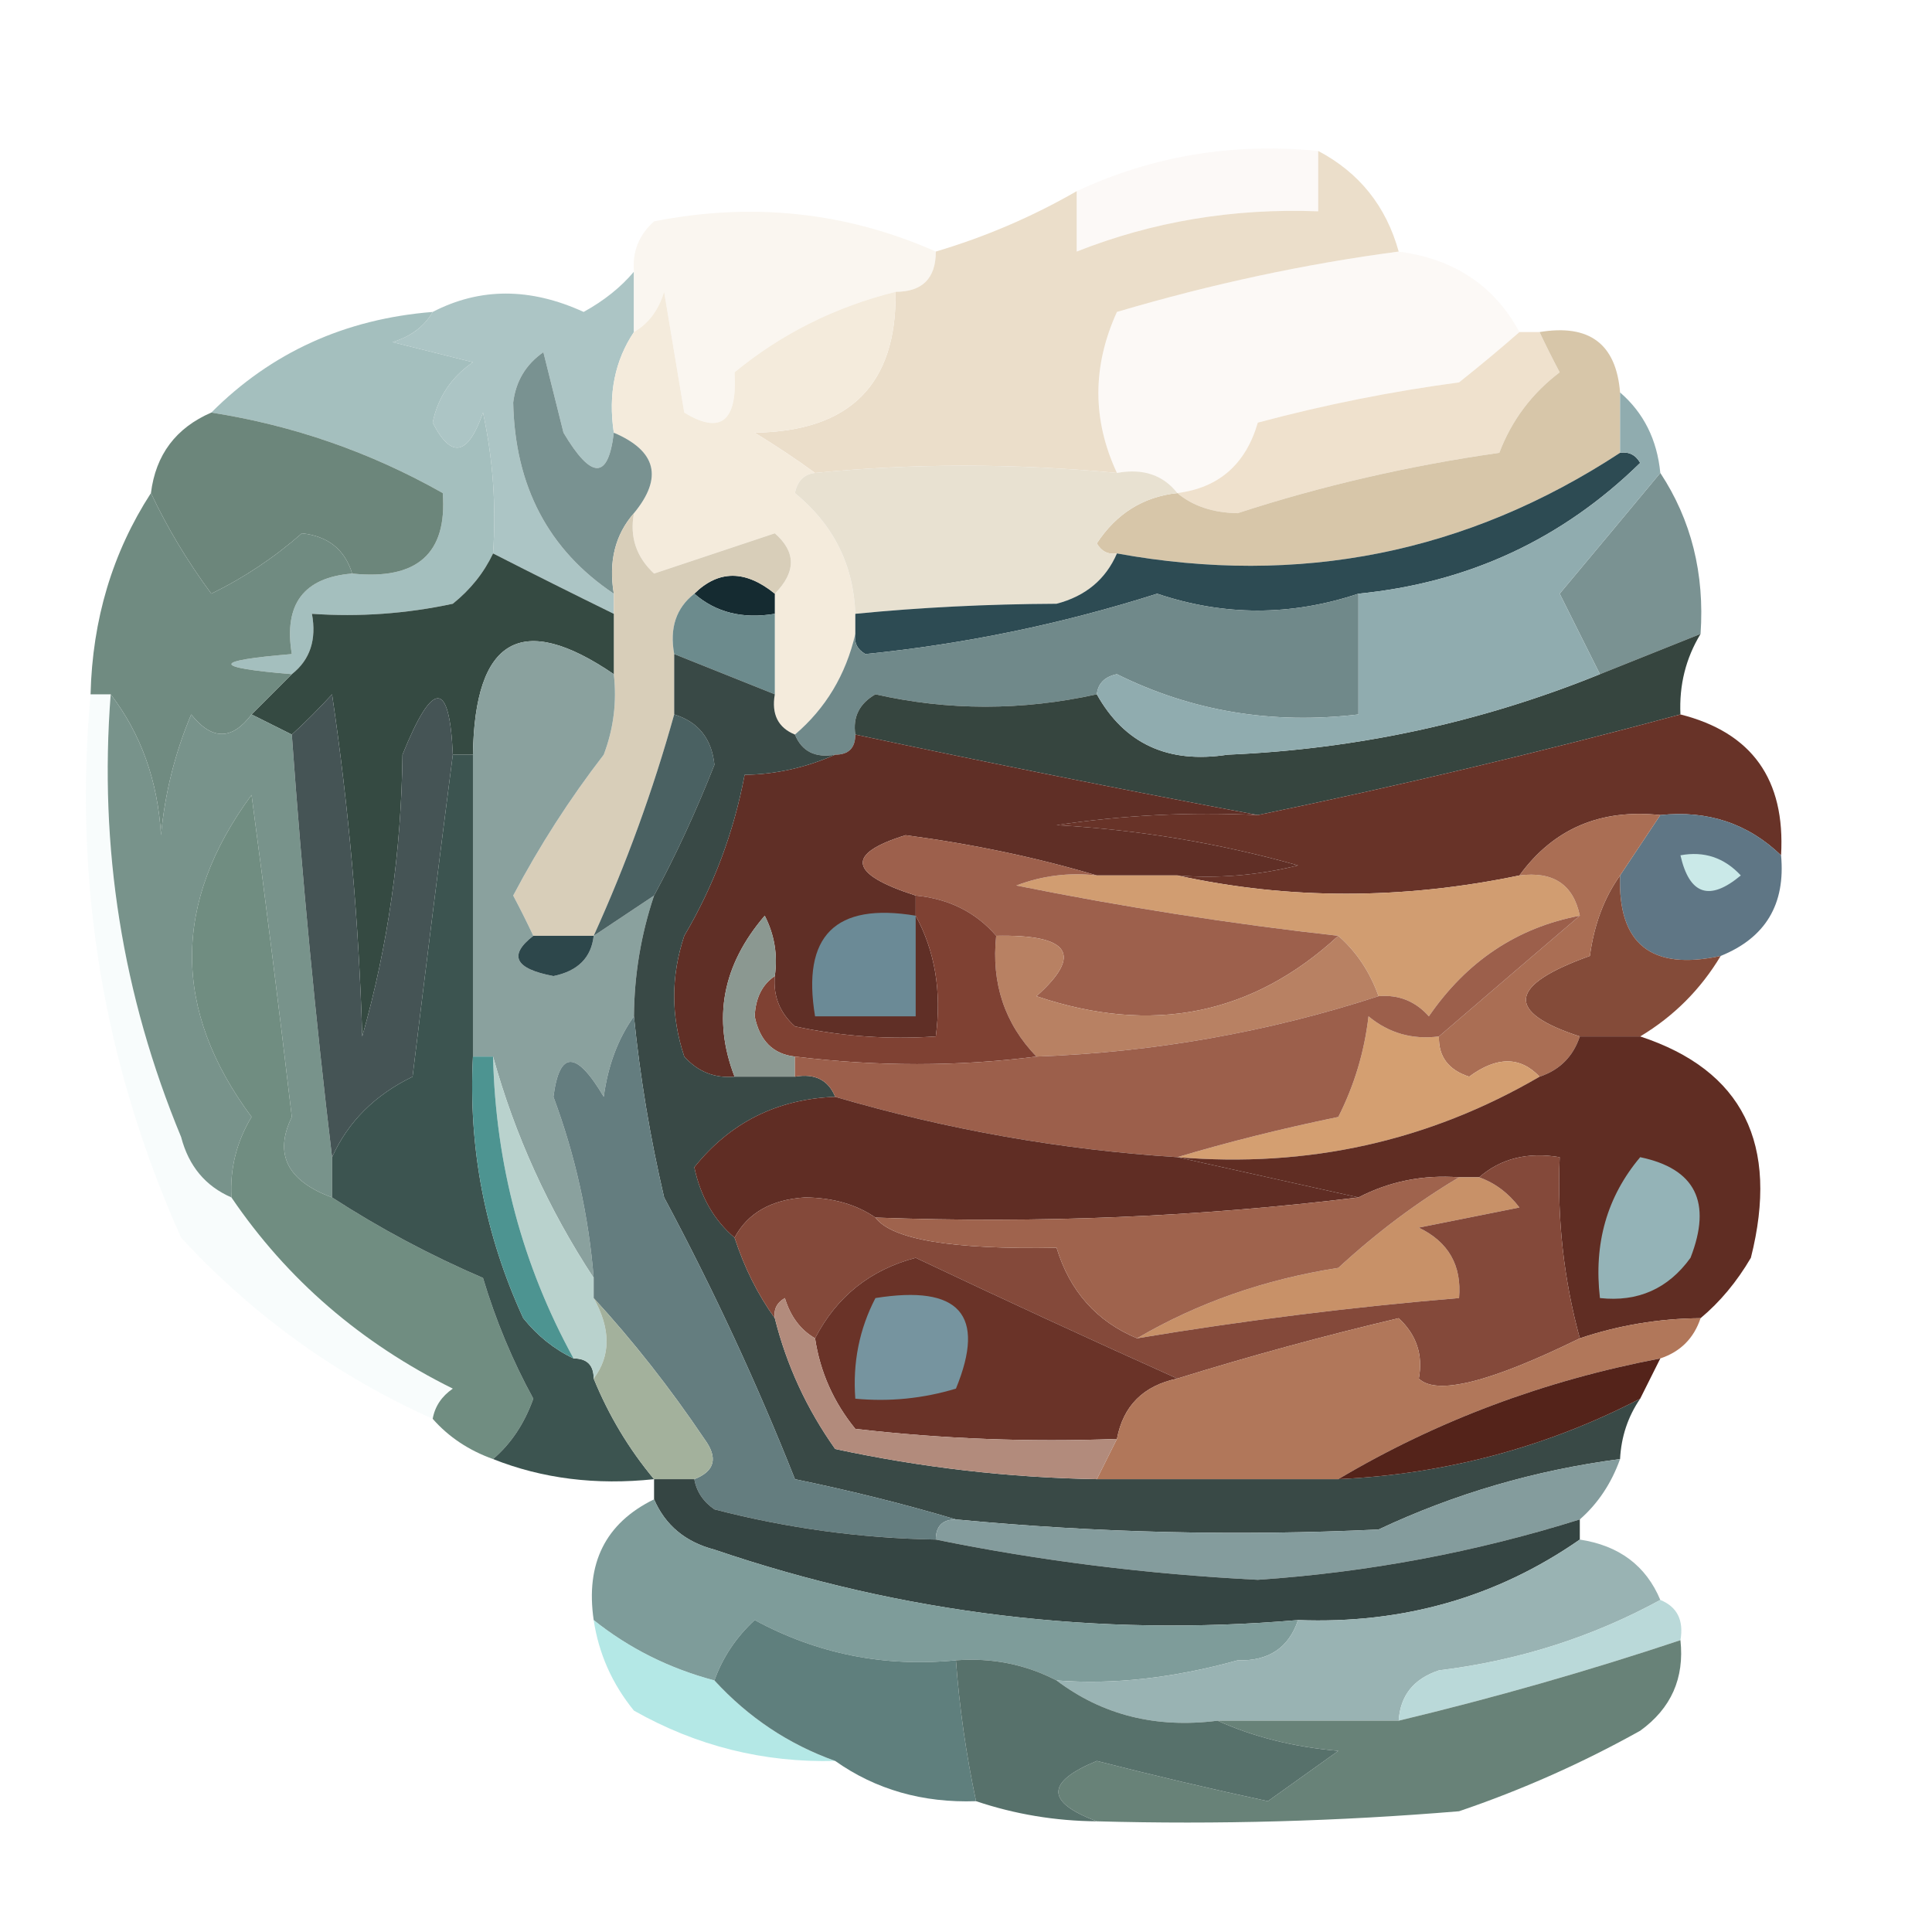 <?xml version="1.0" encoding="UTF-8"?>
<!DOCTYPE svg PUBLIC "-//W3C//DTD SVG 1.1//EN" "http://www.w3.org/Graphics/SVG/1.1/DTD/svg11.dtd">
<svg xmlns="http://www.w3.org/2000/svg" version="1.1" width="96px" height="96px" style="shape-rendering:geometricPrecision; text-rendering:geometricPrecision; image-rendering:optimizeQuality; fill-rule:evenodd; clip-rule:evenodd" xmlns:xlink="http://www.w3.org/1999/xlink">
<g><path style="opacity:0.847" fill="#fbf8f5" d="M 65.5,7.5 C 65.5,8.5 65.5,9.5 65.5,10.5C 61.277,10.339 57.277,11.006 53.5,12.5C 53.5,11.5 53.5,10.5 53.5,9.5C 57.258,7.746 61.258,7.079 65.5,7.5 Z"/></g>
<g><path style="opacity:0.967" fill="#fcf9f6" d="M 69.5,12.5 C 72.267,12.87 74.267,14.204 75.5,16.5C 74.571,17.315 73.571,18.148 72.5,19C 69.123,19.452 65.79,20.118 62.5,21C 61.897,23.071 60.564,24.238 58.5,24.5C 57.791,23.596 56.791,23.263 55.5,23.5C 54.271,20.865 54.271,18.199 55.5,15.5C 60.207,14.109 64.874,13.109 69.5,12.5 Z"/></g>
<g><path style="opacity:0.742" fill="#8fb0b0" d="M 31.5,13.5 C 31.5,14.5 31.5,15.5 31.5,16.5C 30.549,17.919 30.215,19.585 30.5,21.5C 30.225,23.842 29.392,23.842 28,21.5C 27.667,20.167 27.333,18.833 27,17.5C 26.13,18.108 25.63,18.941 25.5,20C 25.587,24.162 27.254,27.329 30.5,29.5C 30.5,29.833 30.5,30.167 30.5,30.5C 28.517,29.529 26.517,28.529 24.5,27.5C 24.663,25.143 24.497,22.81 24,20.5C 23.257,22.645 22.424,22.811 21.5,21C 21.759,19.739 22.426,18.739 23.5,18C 22.167,17.667 20.833,17.333 19.5,17C 20.416,16.722 21.082,16.222 21.5,15.5C 23.847,14.284 26.347,14.284 29,15.5C 30.011,14.944 30.844,14.278 31.5,13.5 Z"/></g>
<g><path style="opacity:1" fill="#faf6f0" d="M 46.5,12.5 C 46.5,13.833 45.833,14.5 44.5,14.5C 41.488,15.255 38.822,16.588 36.5,18.5C 36.646,20.942 35.813,21.609 34,20.5C 33.667,18.5 33.333,16.5 33,14.5C 32.722,15.416 32.222,16.082 31.5,16.5C 31.5,15.5 31.5,14.5 31.5,13.5C 31.414,12.504 31.748,11.671 32.5,11C 37.39,10.034 42.057,10.534 46.5,12.5 Z"/></g>
<g><path style="opacity:1" fill="#ebdeca" d="M 65.5,7.5 C 67.543,8.579 68.876,10.246 69.5,12.5C 64.874,13.109 60.207,14.109 55.5,15.5C 54.271,18.199 54.271,20.865 55.5,23.5C 50.367,23.02 45.367,23.02 40.5,23.5C 39.602,22.842 38.602,22.176 37.5,21.5C 42.233,21.434 44.566,19.101 44.5,14.5C 45.833,14.5 46.5,13.833 46.5,12.5C 48.954,11.773 51.287,10.773 53.5,9.5C 53.5,10.5 53.5,11.5 53.5,12.5C 57.277,11.006 61.277,10.339 65.5,10.5C 65.5,9.5 65.5,8.5 65.5,7.5 Z"/></g>
<g><path style="opacity:1" fill="#f4ebdc" d="M 44.5,14.5 C 44.566,19.101 42.233,21.434 37.5,21.5C 38.602,22.176 39.602,22.842 40.5,23.5C 39.957,23.56 39.624,23.893 39.5,24.5C 41.415,26.071 42.415,28.071 42.5,30.5C 42.5,30.833 42.5,31.167 42.5,31.5C 42.028,33.531 41.028,35.198 39.5,36.5C 38.662,36.158 38.328,35.492 38.5,34.5C 38.5,33.167 38.5,31.833 38.5,30.5C 38.5,30.167 38.5,29.833 38.5,29.5C 39.562,28.425 39.562,27.425 38.5,26.5C 36.5,27.167 34.5,27.833 32.5,28.5C 31.614,27.675 31.281,26.675 31.5,25.5C 32.954,23.737 32.62,22.403 30.5,21.5C 30.215,19.585 30.549,17.919 31.5,16.5C 32.222,16.082 32.722,15.416 33,14.5C 33.333,16.5 33.667,18.5 34,20.5C 35.813,21.609 36.646,20.942 36.5,18.5C 38.822,16.588 41.488,15.255 44.5,14.5 Z"/></g>
<g><path style="opacity:1" fill="#a4bfbe" d="M 21.5,15.5 C 21.082,16.222 20.416,16.722 19.5,17C 20.833,17.333 22.167,17.667 23.5,18C 22.426,18.739 21.759,19.739 21.5,21C 22.424,22.811 23.257,22.645 24,20.5C 24.497,22.81 24.663,25.143 24.5,27.5C 24.047,28.458 23.381,29.292 22.5,30C 20.19,30.497 17.857,30.663 15.5,30.5C 15.737,31.791 15.404,32.791 14.5,33.5C 10.5,33.167 10.5,32.833 14.5,32.5C 14.088,30.027 15.088,28.694 17.5,28.5C 20.729,28.835 22.229,27.502 22,24.5C 18.411,22.47 14.578,21.137 10.5,20.5C 13.481,17.512 17.148,15.846 21.5,15.5 Z"/></g>
<g><path style="opacity:1" fill="#799291" d="M 30.5,21.5 C 32.62,22.403 32.954,23.737 31.5,25.5C 30.566,26.568 30.232,27.901 30.5,29.5C 27.254,27.329 25.587,24.162 25.5,20C 25.63,18.941 26.13,18.108 27,17.5C 27.333,18.833 27.667,20.167 28,21.5C 29.392,23.842 30.225,23.842 30.5,21.5 Z"/></g>
<g><path style="opacity:1" fill="#6c867b" d="M 10.5,20.5 C 14.578,21.137 18.411,22.47 22,24.5C 22.229,27.502 20.729,28.835 17.5,28.5C 17.134,27.305 16.301,26.639 15,26.5C 13.632,27.703 12.132,28.703 10.5,29.5C 9.305,27.879 8.305,26.213 7.5,24.5C 7.738,22.596 8.738,21.262 10.5,20.5 Z"/></g>
<g><path style="opacity:1" fill="#efe1cd" d="M 75.5,16.5 C 75.833,16.5 76.167,16.5 76.5,16.5C 76.804,17.15 77.137,17.817 77.5,18.5C 76.115,19.55 75.115,20.884 74.5,22.5C 70.007,23.139 65.674,24.139 61.5,25.5C 60.274,25.48 59.274,25.147 58.5,24.5C 60.564,24.238 61.897,23.071 62.5,21C 65.79,20.118 69.123,19.452 72.5,19C 73.571,18.148 74.571,17.315 75.5,16.5 Z"/></g>
<g><path style="opacity:1" fill="#d7c6a9" d="M 76.5,16.5 C 78.973,16.088 80.306,17.088 80.5,19.5C 80.5,20.5 80.5,21.5 80.5,22.5C 72.896,27.481 64.563,29.148 55.5,27.5C 55.062,27.565 54.728,27.399 54.5,27C 55.471,25.519 56.804,24.685 58.5,24.5C 59.274,25.147 60.274,25.48 61.5,25.5C 65.674,24.139 70.007,23.139 74.5,22.5C 75.115,20.884 76.115,19.55 77.5,18.5C 77.137,17.817 76.804,17.15 76.5,16.5 Z"/></g>
<g><path style="opacity:1" fill="#e8e1d1" d="M 55.5,23.5 C 56.791,23.263 57.791,23.596 58.5,24.5C 56.804,24.685 55.471,25.519 54.5,27C 54.728,27.399 55.062,27.565 55.5,27.5C 54.942,28.79 53.942,29.623 52.5,30C 49.059,30.016 45.726,30.183 42.5,30.5C 42.415,28.071 41.415,26.071 39.5,24.5C 39.624,23.893 39.957,23.56 40.5,23.5C 45.367,23.02 50.367,23.02 55.5,23.5 Z"/></g>
<g><path style="opacity:1" fill="#152b31" d="M 38.5,29.5 C 38.5,29.833 38.5,30.167 38.5,30.5C 36.901,30.768 35.568,30.434 34.5,29.5C 35.705,28.314 37.039,28.314 38.5,29.5 Z"/></g>
<g><path style="opacity:1" fill="#2d4b53" d="M 80.5,22.5 C 80.938,22.435 81.272,22.601 81.5,23C 77.624,26.796 72.957,28.962 67.5,29.5C 64.145,30.618 60.812,30.618 57.5,29.5C 52.764,31.006 47.931,32.005 43,32.5C 42.601,32.272 42.435,31.938 42.5,31.5C 42.5,31.167 42.5,30.833 42.5,30.5C 45.726,30.183 49.059,30.016 52.5,30C 53.942,29.623 54.942,28.79 55.5,27.5C 64.563,29.148 72.896,27.481 80.5,22.5 Z"/></g>
<g><path style="opacity:1" fill="#7a9292" d="M 82.5,23.5 C 84.04,25.838 84.706,28.505 84.5,31.5C 82.833,32.167 81.167,32.833 79.5,33.5C 78.847,32.193 78.18,30.86 77.5,29.5C 79.19,27.481 80.856,25.481 82.5,23.5 Z"/></g>
<g><path style="opacity:1" fill="#d8ceb9" d="M 31.5,25.5 C 31.281,26.675 31.614,27.675 32.5,28.5C 34.5,27.833 36.5,27.167 38.5,26.5C 39.562,27.425 39.562,28.425 38.5,29.5C 37.039,28.314 35.705,28.314 34.5,29.5C 33.596,30.209 33.263,31.209 33.5,32.5C 33.5,33.5 33.5,34.5 33.5,35.5C 32.452,39.264 31.119,42.931 29.5,46.5C 28.5,46.5 27.5,46.5 26.5,46.5C 26.196,45.85 25.863,45.184 25.5,44.5C 26.803,42.032 28.303,39.699 30,37.5C 30.49,36.207 30.657,34.873 30.5,33.5C 30.5,32.5 30.5,31.5 30.5,30.5C 30.5,30.167 30.5,29.833 30.5,29.5C 30.232,27.901 30.566,26.568 31.5,25.5 Z"/></g>
<g><path style="opacity:1" fill="#354a42" d="M 24.5,27.5 C 26.517,28.529 28.517,29.529 30.5,30.5C 30.5,31.5 30.5,32.5 30.5,33.5C 25.92,30.375 23.587,31.709 23.5,37.5C 23.167,37.5 22.833,37.5 22.5,37.5C 22.34,33.764 21.507,33.764 20,37.5C 19.941,42.348 19.274,47.015 18,51.5C 17.83,45.804 17.33,40.138 16.5,34.5C 15.818,35.243 15.152,35.909 14.5,36.5C 13.833,36.167 13.167,35.833 12.5,35.5C 13.167,34.833 13.833,34.167 14.5,33.5C 15.404,32.791 15.737,31.791 15.5,30.5C 17.857,30.663 20.19,30.497 22.5,30C 23.381,29.292 24.047,28.458 24.5,27.5 Z"/></g>
<g><path style="opacity:1" fill="#70898a" d="M 67.5,29.5 C 67.5,31.5 67.5,33.5 67.5,35.5C 63.217,36.011 59.217,35.344 55.5,33.5C 54.893,33.624 54.56,33.957 54.5,34.5C 50.784,35.319 47.118,35.319 43.5,34.5C 42.703,34.957 42.369,35.624 42.5,36.5C 42.5,37.167 42.167,37.5 41.5,37.5C 40.508,37.672 39.842,37.338 39.5,36.5C 41.028,35.198 42.028,33.531 42.5,31.5C 42.435,31.938 42.601,32.272 43,32.5C 47.931,32.005 52.764,31.006 57.5,29.5C 60.812,30.618 64.145,30.618 67.5,29.5 Z"/></g>
<g><path style="opacity:1" fill="#708b81" d="M 7.5,24.5 C 8.305,26.213 9.305,27.879 10.5,29.5C 12.132,28.703 13.632,27.703 15,26.5C 16.301,26.639 17.134,27.305 17.5,28.5C 15.088,28.694 14.088,30.027 14.5,32.5C 10.5,32.833 10.5,33.167 14.5,33.5C 13.833,34.167 13.167,34.833 12.5,35.5C 11.527,36.791 10.527,36.791 9.5,35.5C 8.692,37.423 8.192,39.423 8,41.5C 7.844,38.809 7.011,36.476 5.5,34.5C 5.167,34.5 4.833,34.5 4.5,34.5C 4.59,30.786 5.59,27.453 7.5,24.5 Z"/></g>
<g><path style="opacity:1" fill="#6c8b8d" d="M 34.5,29.5 C 35.568,30.434 36.901,30.768 38.5,30.5C 38.5,31.833 38.5,33.167 38.5,34.5C 36.833,33.833 35.167,33.167 33.5,32.5C 33.263,31.209 33.596,30.209 34.5,29.5 Z"/></g>
<g><path style="opacity:1" fill="#8aa19e" d="M 30.5,33.5 C 30.657,34.873 30.49,36.207 30,37.5C 28.303,39.699 26.803,42.032 25.5,44.5C 25.863,45.184 26.196,45.85 26.5,46.5C 25.249,47.472 25.582,48.139 27.5,48.5C 28.713,48.253 29.38,47.586 29.5,46.5C 30.5,45.833 31.5,45.167 32.5,44.5C 31.851,46.435 31.517,48.435 31.5,50.5C 30.71,51.608 30.21,52.942 30,54.5C 28.633,52.185 27.799,52.185 27.5,54.5C 28.586,57.42 29.252,60.42 29.5,63.5C 27.249,60.074 25.583,56.407 24.5,52.5C 24.167,52.5 23.833,52.5 23.5,52.5C 23.5,47.5 23.5,42.5 23.5,37.5C 23.587,31.709 25.92,30.375 30.5,33.5 Z"/></g>
<g><path style="opacity:1" fill="#36453f" d="M 84.5,31.5 C 83.766,32.708 83.433,34.041 83.5,35.5C 76.534,37.379 69.534,39.045 62.5,40.5C 55.931,39.269 49.264,37.936 42.5,36.5C 42.369,35.624 42.703,34.957 43.5,34.5C 47.118,35.319 50.784,35.319 54.5,34.5C 55.874,36.959 58.041,37.959 61,37.5C 67.435,37.226 73.602,35.893 79.5,33.5C 81.167,32.833 82.833,32.167 84.5,31.5 Z"/></g>
<g><path style="opacity:1" fill="#90acaf" d="M 80.5,19.5 C 81.674,20.514 82.34,21.847 82.5,23.5C 80.856,25.481 79.19,27.481 77.5,29.5C 78.18,30.86 78.847,32.193 79.5,33.5C 73.602,35.893 67.435,37.226 61,37.5C 58.041,37.959 55.874,36.959 54.5,34.5C 54.56,33.957 54.893,33.624 55.5,33.5C 59.217,35.344 63.217,36.011 67.5,35.5C 67.5,33.5 67.5,31.5 67.5,29.5C 72.957,28.962 77.624,26.796 81.5,23C 81.272,22.601 80.938,22.435 80.5,22.5C 80.5,21.5 80.5,20.5 80.5,19.5 Z"/></g>
<g><path style="opacity:1" fill="#78938b" d="M 5.5,34.5 C 7.011,36.476 7.844,38.809 8,41.5C 8.192,39.423 8.692,37.423 9.5,35.5C 10.527,36.791 11.527,36.791 12.5,35.5C 13.167,35.833 13.833,36.167 14.5,36.5C 15.014,43.656 15.681,50.656 16.5,57.5C 16.5,58.167 16.5,58.833 16.5,59.5C 14.272,58.678 13.605,57.345 14.5,55.5C 13.878,50.186 13.211,44.853 12.5,39.5C 8.556,44.859 8.556,50.192 12.5,55.5C 11.754,56.736 11.421,58.069 11.5,59.5C 10.21,58.942 9.377,57.942 9,56.5C 6.079,49.45 4.912,42.117 5.5,34.5 Z"/></g>
<g><path style="opacity:1" fill="#4a6162" d="M 33.5,35.5 C 34.695,35.866 35.361,36.699 35.5,38C 34.588,40.317 33.588,42.484 32.5,44.5C 31.5,45.167 30.5,45.833 29.5,46.5C 31.119,42.931 32.452,39.264 33.5,35.5 Z"/></g>
<g><path style="opacity:1" fill="#455455" d="M 22.5,37.5 C 21.834,42.681 21.167,48.015 20.5,53.5C 18.625,54.41 17.292,55.743 16.5,57.5C 15.681,50.656 15.014,43.656 14.5,36.5C 15.152,35.909 15.818,35.243 16.5,34.5C 17.33,40.138 17.83,45.804 18,51.5C 19.274,47.015 19.941,42.348 20,37.5C 21.507,33.764 22.34,33.764 22.5,37.5 Z"/></g>
<g><path style="opacity:1" fill="#683328" d="M 83.5,35.5 C 87.053,36.398 88.719,38.731 88.5,42.5C 86.858,40.919 84.858,40.252 82.5,40.5C 79.519,40.182 77.185,41.182 75.5,43.5C 69.69,44.711 64.023,44.711 58.5,43.5C 60.527,43.662 62.527,43.495 64.5,43C 60.584,41.898 56.584,41.231 52.5,41C 55.817,40.502 59.15,40.335 62.5,40.5C 69.534,39.045 76.534,37.379 83.5,35.5 Z"/></g>
<g><path style="opacity:1" fill="#602f26" d="M 42.5,36.5 C 49.264,37.936 55.931,39.269 62.5,40.5C 59.15,40.335 55.817,40.502 52.5,41C 56.584,41.231 60.584,41.898 64.5,43C 62.527,43.495 60.527,43.662 58.5,43.5C 57.167,43.5 55.833,43.5 54.5,43.5C 51.517,42.612 48.35,41.946 45,41.5C 42.002,42.427 42.169,43.427 45.5,44.5C 45.5,44.833 45.5,45.167 45.5,45.5C 46.461,47.265 46.795,49.265 46.5,51.5C 44.143,51.663 41.81,51.497 39.5,51C 38.748,50.329 38.414,49.496 38.5,48.5C 38.65,47.448 38.483,46.448 38,45.5C 35.891,47.959 35.391,50.625 36.5,53.5C 35.504,53.586 34.671,53.252 34,52.5C 33.333,50.5 33.333,48.5 34,46.5C 35.46,44.028 36.46,41.361 37,38.5C 38.521,38.481 40.021,38.148 41.5,37.5C 42.167,37.5 42.5,37.167 42.5,36.5 Z"/></g>
<g><path style="opacity:1" fill="#d19d71" d="M 54.5,43.5 C 55.833,43.5 57.167,43.5 58.5,43.5C 64.023,44.711 69.69,44.711 75.5,43.5C 77.179,43.285 78.179,43.952 78.5,45.5C 75.386,46.091 72.886,47.758 71,50.5C 70.329,49.748 69.496,49.414 68.5,49.5C 68.068,48.291 67.401,47.291 66.5,46.5C 61.139,45.901 55.806,45.067 50.5,44C 51.793,43.51 53.127,43.343 54.5,43.5 Z"/></g>
<g><path style="opacity:1" fill="#5f7685" d="M 82.5,40.5 C 84.858,40.252 86.858,40.919 88.5,42.5C 88.727,44.933 87.727,46.599 85.5,47.5C 82.05,48.244 80.384,46.91 80.5,43.5C 81.167,42.5 81.833,41.5 82.5,40.5 Z"/></g>
<g><path style="opacity:1" fill="#cae9e8" d="M 83.5,42.5 C 84.675,42.281 85.675,42.614 86.5,43.5C 84.948,44.798 83.948,44.465 83.5,42.5 Z"/></g>
<g><path style="opacity:1" fill="#9d604c" d="M 54.5,43.5 C 53.127,43.343 51.793,43.51 50.5,44C 55.806,45.067 61.139,45.901 66.5,46.5C 62.234,50.439 57.234,51.439 51.5,49.5C 53.828,47.426 53.161,46.426 49.5,46.5C 48.486,45.326 47.153,44.66 45.5,44.5C 42.169,43.427 42.002,42.427 45,41.5C 48.35,41.946 51.517,42.612 54.5,43.5 Z"/></g>
<g><path style="opacity:1" fill="#2d474b" d="M 26.5,46.5 C 27.5,46.5 28.5,46.5 29.5,46.5C 29.38,47.586 28.713,48.253 27.5,48.5C 25.582,48.139 25.249,47.472 26.5,46.5 Z"/></g>
<g><path style="opacity:1" fill="#6b8a96" d="M 45.5,45.5 C 45.5,47.167 45.5,48.833 45.5,50.5C 43.833,50.5 42.167,50.5 40.5,50.5C 39.833,46.5 41.5,44.833 45.5,45.5 Z"/></g>
<g><path style="opacity:1" fill="#b88163" d="M 49.5,46.5 C 53.161,46.426 53.828,47.426 51.5,49.5C 57.234,51.439 62.234,50.439 66.5,46.5C 67.401,47.291 68.068,48.291 68.5,49.5C 62.998,51.29 57.332,52.29 51.5,52.5C 49.919,50.858 49.252,48.858 49.5,46.5 Z"/></g>
<g><path style="opacity:1" fill="#844b39" d="M 80.5,43.5 C 80.384,46.91 82.05,48.244 85.5,47.5C 84.5,49.167 83.167,50.5 81.5,51.5C 80.5,51.5 79.5,51.5 78.5,51.5C 74.771,50.287 74.938,48.954 79,47.5C 79.21,45.942 79.71,44.608 80.5,43.5 Z"/></g>
<g><path style="opacity:1" fill="#7f4133" d="M 45.5,45.5 C 45.5,45.167 45.5,44.833 45.5,44.5C 47.153,44.66 48.486,45.326 49.5,46.5C 49.252,48.858 49.919,50.858 51.5,52.5C 47.588,53.001 43.588,53.001 39.5,52.5C 38.414,52.38 37.747,51.713 37.5,50.5C 37.543,49.584 37.876,48.917 38.5,48.5C 38.414,49.496 38.748,50.329 39.5,51C 41.81,51.497 44.143,51.663 46.5,51.5C 46.795,49.265 46.461,47.265 45.5,45.5 Z"/></g>
<g><path style="opacity:1" fill="#708d81" d="M 16.5,59.5 C 18.877,61.039 21.377,62.373 24,63.5C 24.635,65.618 25.469,67.618 26.5,69.5C 26.058,70.739 25.391,71.739 24.5,72.5C 23.291,72.068 22.291,71.401 21.5,70.5C 21.611,69.883 21.944,69.383 22.5,69C 17.933,66.74 14.267,63.574 11.5,59.5C 11.421,58.069 11.754,56.736 12.5,55.5C 8.556,50.192 8.556,44.859 12.5,39.5C 13.211,44.853 13.878,50.186 14.5,55.5C 13.605,57.345 14.272,58.678 16.5,59.5 Z"/></g>
<g><path style="opacity:1" fill="#aa6e54" d="M 82.5,40.5 C 81.833,41.5 81.167,42.5 80.5,43.5C 79.71,44.608 79.21,45.942 79,47.5C 74.938,48.954 74.771,50.287 78.5,51.5C 78.167,52.5 77.5,53.167 76.5,53.5C 75.54,52.485 74.373,52.485 73,53.5C 71.97,53.164 71.47,52.497 71.5,51.5C 73.859,49.471 76.192,47.471 78.5,45.5C 78.179,43.952 77.179,43.285 75.5,43.5C 77.185,41.182 79.519,40.182 82.5,40.5 Z"/></g>
<g><path style="opacity:1" fill="#8b9891" d="M 38.5,48.5 C 37.876,48.917 37.543,49.584 37.5,50.5C 37.747,51.713 38.414,52.38 39.5,52.5C 39.5,52.833 39.5,53.167 39.5,53.5C 38.5,53.5 37.5,53.5 36.5,53.5C 35.391,50.625 35.891,47.959 38,45.5C 38.483,46.448 38.65,47.448 38.5,48.5 Z"/></g>
<g><path style="opacity:1" fill="#d49f71" d="M 71.5,51.5 C 71.47,52.497 71.97,53.164 73,53.5C 74.373,52.485 75.54,52.485 76.5,53.5C 70.996,56.707 64.996,58.041 58.5,57.5C 61.023,56.746 63.689,56.08 66.5,55.5C 67.298,53.922 67.798,52.256 68,50.5C 69.011,51.337 70.178,51.67 71.5,51.5 Z"/></g>
<g><path style="opacity:1" fill="#3c5450" d="M 22.5,37.5 C 22.833,37.5 23.167,37.5 23.5,37.5C 23.5,42.5 23.5,47.5 23.5,52.5C 23.267,57.035 24.1,61.368 26,65.5C 26.708,66.38 27.542,67.047 28.5,67.5C 29.167,67.5 29.5,67.833 29.5,68.5C 30.248,70.332 31.248,71.999 32.5,73.5C 29.615,73.806 26.948,73.473 24.5,72.5C 25.391,71.739 26.058,70.739 26.5,69.5C 25.469,67.618 24.635,65.618 24,63.5C 21.377,62.373 18.877,61.039 16.5,59.5C 16.5,58.833 16.5,58.167 16.5,57.5C 17.292,55.743 18.625,54.41 20.5,53.5C 21.167,48.015 21.834,42.681 22.5,37.5 Z"/></g>
<g><path style="opacity:1" fill="#b9d2cd" d="M 24.5,52.5 C 25.583,56.407 27.249,60.074 29.5,63.5C 29.5,63.833 29.5,64.167 29.5,64.5C 30.354,66.035 30.354,67.368 29.5,68.5C 29.5,67.833 29.167,67.5 28.5,67.5C 25.959,62.87 24.626,57.87 24.5,52.5 Z"/></g>
<g><path style="opacity:1" fill="#394946" d="M 33.5,32.5 C 35.167,33.167 36.833,33.833 38.5,34.5C 38.328,35.492 38.662,36.158 39.5,36.5C 39.842,37.338 40.508,37.672 41.5,37.5C 40.021,38.148 38.521,38.481 37,38.5C 36.46,41.361 35.46,44.028 34,46.5C 33.333,48.5 33.333,50.5 34,52.5C 34.671,53.252 35.504,53.586 36.5,53.5C 37.5,53.5 38.5,53.5 39.5,53.5C 40.492,53.328 41.158,53.662 41.5,54.5C 38.614,54.61 36.28,55.777 34.5,58C 34.808,59.459 35.475,60.626 36.5,61.5C 36.989,62.995 37.655,64.329 38.5,65.5C 39.086,67.84 40.086,70.007 41.5,72C 45.79,72.922 50.123,73.422 54.5,73.5C 58.5,73.5 62.5,73.5 66.5,73.5C 71.843,73.249 76.843,71.915 81.5,69.5C 80.89,70.391 80.557,71.391 80.5,72.5C 76.281,73.053 72.281,74.22 68.5,76C 61.495,76.333 54.495,76.167 47.5,75.5C 44.977,74.746 42.311,74.08 39.5,73.5C 37.618,68.749 35.452,64.082 33,59.5C 32.304,56.522 31.804,53.522 31.5,50.5C 31.517,48.435 31.851,46.435 32.5,44.5C 33.588,42.484 34.588,40.317 35.5,38C 35.361,36.699 34.695,35.866 33.5,35.5C 33.5,34.5 33.5,33.5 33.5,32.5 Z"/></g>
<g><path style="opacity:1" fill="#9c5f4b" d="M 78.5,45.5 C 76.192,47.471 73.859,49.471 71.5,51.5C 70.178,51.67 69.011,51.337 68,50.5C 67.798,52.256 67.298,53.922 66.5,55.5C 63.689,56.08 61.023,56.746 58.5,57.5C 52.724,57.131 47.058,56.131 41.5,54.5C 41.158,53.662 40.492,53.328 39.5,53.5C 39.5,53.167 39.5,52.833 39.5,52.5C 43.588,53.001 47.588,53.001 51.5,52.5C 57.332,52.29 62.998,51.29 68.5,49.5C 69.496,49.414 70.329,49.748 71,50.5C 72.886,47.758 75.386,46.091 78.5,45.5 Z"/></g>
<g><path style="opacity:1" fill="#602d23" d="M 78.5,51.5 C 79.5,51.5 80.5,51.5 81.5,51.5C 86.595,53.176 88.428,56.842 87,62.5C 86.302,63.691 85.469,64.691 84.5,65.5C 82.435,65.517 80.435,65.85 78.5,66.5C 77.701,63.57 77.368,60.57 77.5,57.5C 75.901,57.232 74.568,57.566 73.5,58.5C 73.167,58.5 72.833,58.5 72.5,58.5C 70.709,58.366 69.042,58.699 67.5,59.5C 64.5,58.833 61.5,58.167 58.5,57.5C 64.996,58.041 70.996,56.707 76.5,53.5C 77.5,53.167 78.167,52.5 78.5,51.5 Z"/></g>
<g><path style="opacity:1" fill="#4d9491" d="M 23.5,52.5 C 23.833,52.5 24.167,52.5 24.5,52.5C 24.626,57.87 25.959,62.87 28.5,67.5C 27.542,67.047 26.708,66.38 26,65.5C 24.1,61.368 23.267,57.035 23.5,52.5 Z"/></g>
<g><path style="opacity:1" fill="#602d24" d="M 41.5,54.5 C 47.058,56.131 52.724,57.131 58.5,57.5C 61.5,58.167 64.5,58.833 67.5,59.5C 59.586,60.467 51.586,60.8 43.5,60.5C 42.551,59.848 41.385,59.514 40,59.5C 38.319,59.608 37.152,60.275 36.5,61.5C 35.475,60.626 34.808,59.459 34.5,58C 36.28,55.777 38.614,54.61 41.5,54.5 Z"/></g>
<g><path style="opacity:1" fill="#94b3b7" d="M 81.5,57.5 C 84.244,58.072 85.077,59.738 84,62.5C 82.89,64.037 81.39,64.704 79.5,64.5C 79.185,61.789 79.852,59.456 81.5,57.5 Z"/></g>
<g><path style="opacity:0.067" fill="#98deda" d="M 4.5,34.5 C 4.833,34.5 5.167,34.5 5.5,34.5C 4.912,42.117 6.079,49.45 9,56.5C 9.377,57.942 10.21,58.942 11.5,59.5C 14.267,63.574 17.933,66.74 22.5,69C 21.944,69.383 21.611,69.883 21.5,70.5C 16.736,68.365 12.57,65.365 9,61.5C 5.147,52.894 3.647,43.894 4.5,34.5 Z"/></g>
<g><path style="opacity:1" fill="#c89168" d="M 72.5,58.5 C 72.833,58.5 73.167,58.5 73.5,58.5C 74.289,58.783 74.956,59.283 75.5,60C 73.833,60.333 72.167,60.667 70.5,61C 71.973,61.71 72.64,62.876 72.5,64.5C 67.137,64.949 61.804,65.616 56.5,66.5C 59.504,64.738 62.837,63.572 66.5,63C 68.407,61.244 70.407,59.744 72.5,58.5 Z"/></g>
<g><path style="opacity:1" fill="#84493a" d="M 73.5,58.5 C 74.568,57.566 75.901,57.232 77.5,57.5C 77.368,60.57 77.701,63.57 78.5,66.5C 74.041,68.689 71.375,69.356 70.5,68.5C 70.719,67.325 70.386,66.325 69.5,65.5C 65.789,66.375 62.122,67.375 58.5,68.5C 54.208,66.575 49.875,64.575 45.5,62.5C 43.239,63.095 41.572,64.429 40.5,66.5C 39.778,66.082 39.278,65.416 39,64.5C 38.601,64.728 38.435,65.062 38.5,65.5C 37.655,64.329 36.989,62.995 36.5,61.5C 37.152,60.275 38.319,59.608 40,59.5C 41.385,59.514 42.551,59.848 43.5,60.5C 44.312,61.594 47.312,62.094 52.5,62C 53.155,64.159 54.489,65.659 56.5,66.5C 61.804,65.616 67.137,64.949 72.5,64.5C 72.64,62.876 71.973,61.71 70.5,61C 72.167,60.667 73.833,60.333 75.5,60C 74.956,59.283 74.289,58.783 73.5,58.5 Z"/></g>
<g><path style="opacity:1" fill="#9f634d" d="M 72.5,58.5 C 70.407,59.744 68.407,61.244 66.5,63C 62.837,63.572 59.504,64.738 56.5,66.5C 54.489,65.659 53.155,64.159 52.5,62C 47.312,62.094 44.312,61.594 43.5,60.5C 51.586,60.8 59.586,60.467 67.5,59.5C 69.042,58.699 70.709,58.366 72.5,58.5 Z"/></g>
<g><path style="opacity:1" fill="#647d7f" d="M 31.5,50.5 C 31.804,53.522 32.304,56.522 33,59.5C 35.452,64.082 37.618,68.749 39.5,73.5C 42.311,74.08 44.977,74.746 47.5,75.5C 46.833,75.5 46.5,75.833 46.5,76.5C 42.78,76.436 39.114,75.936 35.5,75C 34.944,74.617 34.611,74.117 34.5,73.5C 35.525,73.103 35.692,72.437 35,71.5C 33.303,68.98 31.47,66.647 29.5,64.5C 29.5,64.167 29.5,63.833 29.5,63.5C 29.252,60.42 28.586,57.42 27.5,54.5C 27.799,52.185 28.633,52.185 30,54.5C 30.21,52.942 30.71,51.608 31.5,50.5 Z"/></g>
<g><path style="opacity:1" fill="#6a3328" d="M 58.5,68.5 C 56.81,68.856 55.81,69.856 55.5,71.5C 51.154,71.666 46.821,71.499 42.5,71C 41.418,69.67 40.751,68.17 40.5,66.5C 41.572,64.429 43.239,63.095 45.5,62.5C 49.875,64.575 54.208,66.575 58.5,68.5 Z"/></g>
<g><path style="opacity:1" fill="#76949f" d="M 43.5,64.5 C 47.676,63.831 49.009,65.331 47.5,69C 45.866,69.493 44.199,69.66 42.5,69.5C 42.366,67.709 42.699,66.042 43.5,64.5 Z"/></g>
<g><path style="opacity:1" fill="#b1775a" d="M 78.5,66.5 C 80.435,65.85 82.435,65.517 84.5,65.5C 84.167,66.5 83.5,67.167 82.5,67.5C 76.719,68.6 71.385,70.6 66.5,73.5C 62.5,73.5 58.5,73.5 54.5,73.5C 54.833,72.833 55.167,72.167 55.5,71.5C 55.81,69.856 56.81,68.856 58.5,68.5C 62.122,67.375 65.789,66.375 69.5,65.5C 70.386,66.325 70.719,67.325 70.5,68.5C 71.375,69.356 74.041,68.689 78.5,66.5 Z"/></g>
<g><path style="opacity:1" fill="#a3b19c" d="M 29.5,64.5 C 31.47,66.647 33.303,68.98 35,71.5C 35.692,72.437 35.525,73.103 34.5,73.5C 33.833,73.5 33.167,73.5 32.5,73.5C 31.248,71.999 30.248,70.332 29.5,68.5C 30.354,67.368 30.354,66.035 29.5,64.5 Z"/></g>
<g><path style="opacity:1" fill="#54231a" d="M 82.5,67.5 C 82.167,68.167 81.833,68.833 81.5,69.5C 76.843,71.915 71.843,73.249 66.5,73.5C 71.385,70.6 76.719,68.6 82.5,67.5 Z"/></g>
<g><path style="opacity:1" fill="#b28b7c" d="M 40.5,66.5 C 40.751,68.17 41.418,69.67 42.5,71C 46.821,71.499 51.154,71.666 55.5,71.5C 55.167,72.167 54.833,72.833 54.5,73.5C 50.123,73.422 45.79,72.922 41.5,72C 40.086,70.007 39.086,67.84 38.5,65.5C 38.435,65.062 38.601,64.728 39,64.5C 39.278,65.416 39.778,66.082 40.5,66.5 Z"/></g>
<g><path style="opacity:1" fill="#849c9d" d="M 80.5,72.5 C 80.068,73.71 79.401,74.71 78.5,75.5C 73.316,77.127 67.982,78.127 62.5,78.5C 56.972,78.218 51.639,77.551 46.5,76.5C 46.5,75.833 46.833,75.5 47.5,75.5C 54.495,76.167 61.495,76.333 68.5,76C 72.281,74.22 76.281,73.053 80.5,72.5 Z"/></g>
<g><path style="opacity:1" fill="#354543" d="M 32.5,73.5 C 33.167,73.5 33.833,73.5 34.5,73.5C 34.611,74.117 34.944,74.617 35.5,75C 39.114,75.936 42.78,76.436 46.5,76.5C 51.639,77.551 56.972,78.218 62.5,78.5C 67.982,78.127 73.316,77.127 78.5,75.5C 78.5,75.833 78.5,76.167 78.5,76.5C 74.38,79.367 69.713,80.7 64.5,80.5C 54.536,81.355 44.87,80.189 35.5,77C 34.058,76.623 33.058,75.79 32.5,74.5C 32.5,74.167 32.5,73.833 32.5,73.5 Z"/></g>
<g><path style="opacity:1" fill="#7e9c9a" d="M 32.5,74.5 C 33.058,75.79 34.058,76.623 35.5,77C 44.87,80.189 54.536,81.355 64.5,80.5C 64.038,81.88 63.038,82.547 61.5,82.5C 58.307,83.385 55.307,83.719 52.5,83.5C 50.958,82.699 49.291,82.366 47.5,82.5C 43.946,82.85 40.612,82.184 37.5,80.5C 36.575,81.357 35.908,82.357 35.5,83.5C 33.255,82.904 31.255,81.904 29.5,80.5C 29.087,77.68 30.087,75.68 32.5,74.5 Z"/></g>
<g><path style="opacity:1" fill="#99b3b3" d="M 78.5,76.5 C 80.455,76.799 81.789,77.799 82.5,79.5C 79.117,81.349 75.45,82.516 71.5,83C 70.244,83.417 69.577,84.25 69.5,85.5C 66.5,85.5 63.5,85.5 60.5,85.5C 57.447,85.889 54.78,85.223 52.5,83.5C 55.307,83.719 58.307,83.385 61.5,82.5C 63.038,82.547 64.038,81.88 64.5,80.5C 69.713,80.7 74.38,79.367 78.5,76.5 Z"/></g>
<g><path style="opacity:1" fill="#bad9d9" d="M 82.5,79.5 C 83.338,79.842 83.672,80.508 83.5,81.5C 78.903,83.032 74.237,84.365 69.5,85.5C 69.577,84.25 70.244,83.417 71.5,83C 75.45,82.516 79.117,81.349 82.5,79.5 Z"/></g>
<g><path style="opacity:0.671" fill="#8fdcd9" d="M 29.5,80.5 C 31.255,81.904 33.255,82.904 35.5,83.5C 37.19,85.342 39.19,86.675 41.5,87.5C 37.941,87.592 34.608,86.758 31.5,85C 30.418,83.67 29.751,82.17 29.5,80.5 Z"/></g>
<g><path style="opacity:1" fill="#5f7f7d" d="M 47.5,82.5 C 47.674,84.861 48.007,87.194 48.5,89.5C 45.848,89.591 43.514,88.924 41.5,87.5C 39.19,86.675 37.19,85.342 35.5,83.5C 35.908,82.357 36.575,81.357 37.5,80.5C 40.612,82.184 43.946,82.85 47.5,82.5 Z"/></g>
<g><path style="opacity:0.949" fill="#607b71" d="M 83.5,81.5 C 83.704,83.39 83.037,84.89 81.5,86C 78.618,87.608 75.618,88.941 72.5,90C 66.509,90.499 60.509,90.666 54.5,90.5C 51.955,89.549 51.955,88.549 54.5,87.5C 57.312,88.219 60.146,88.886 63,89.5C 64.171,88.66 65.338,87.827 66.5,87C 64.292,86.809 62.292,86.309 60.5,85.5C 63.5,85.5 66.5,85.5 69.5,85.5C 74.237,84.365 78.903,83.032 83.5,81.5 Z"/></g>
<g><path style="opacity:1" fill="#57716b" d="M 47.5,82.5 C 49.291,82.366 50.958,82.699 52.5,83.5C 54.78,85.223 57.447,85.889 60.5,85.5C 62.292,86.309 64.292,86.809 66.5,87C 65.338,87.827 64.171,88.66 63,89.5C 60.146,88.886 57.312,88.219 54.5,87.5C 51.955,88.549 51.955,89.549 54.5,90.5C 52.435,90.483 50.435,90.15 48.5,89.5C 48.007,87.194 47.674,84.861 47.5,82.5 Z"/></g>
</svg>

